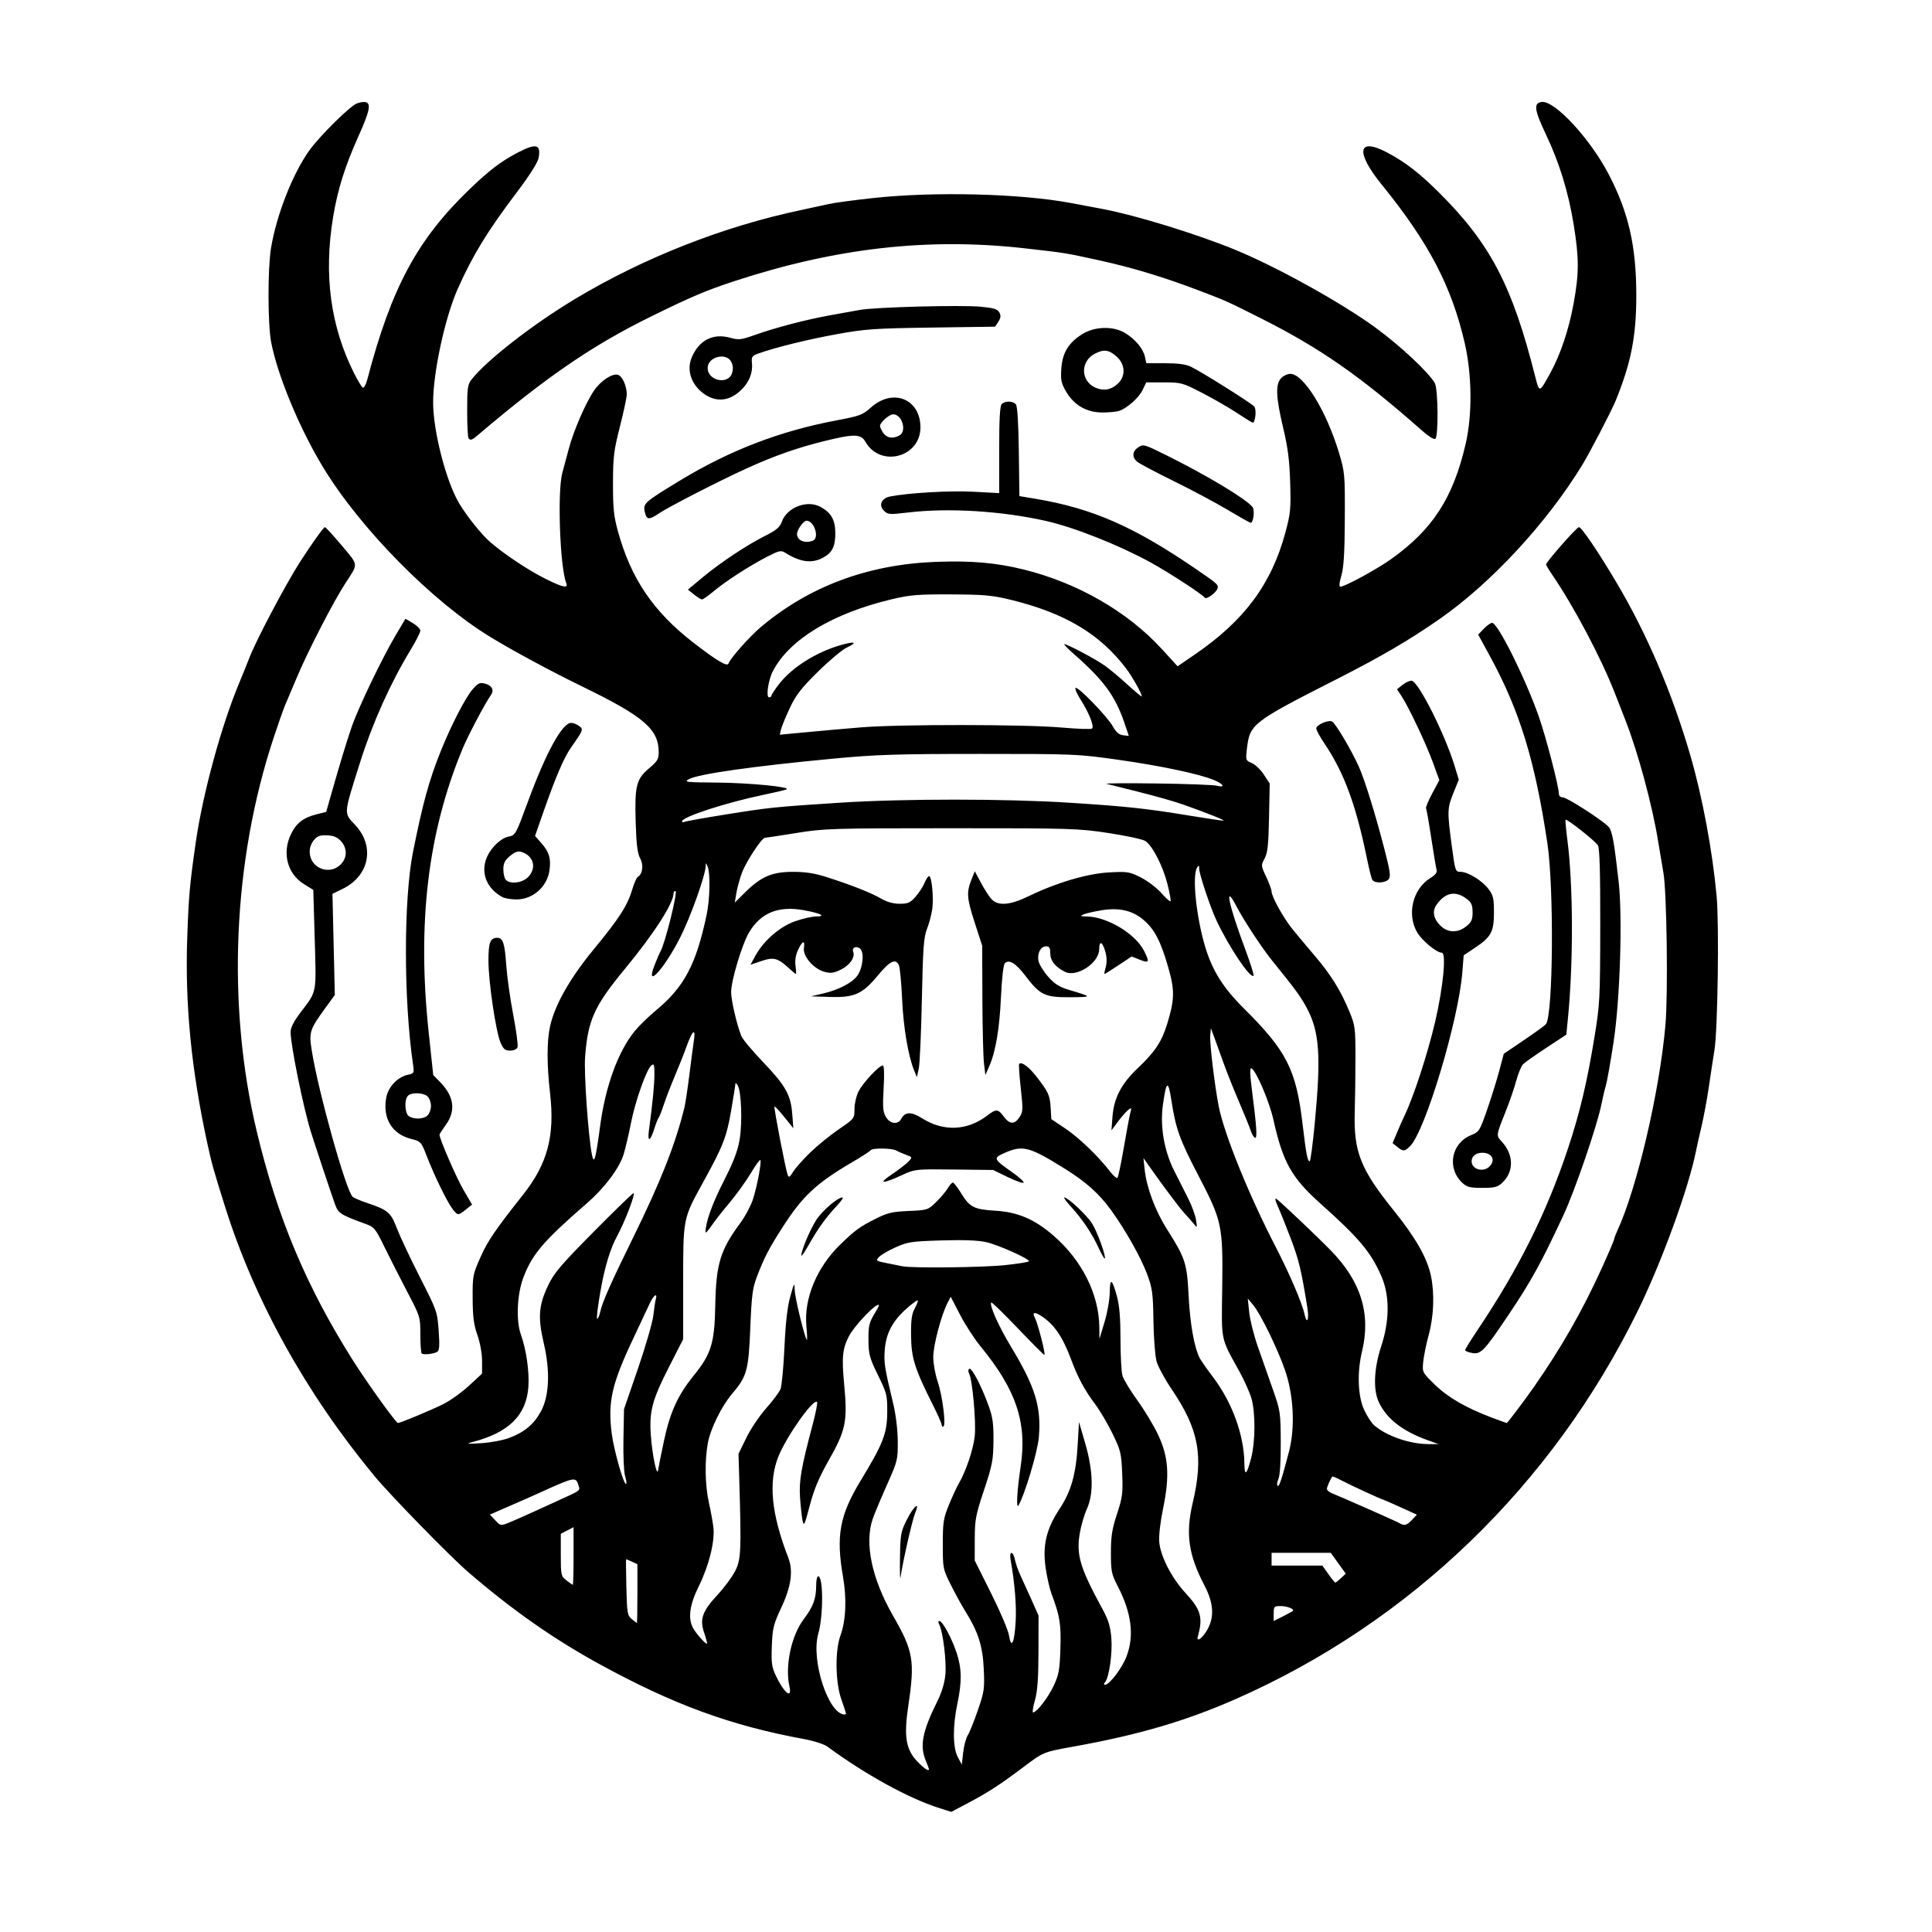 <?xml version="1.0" encoding="UTF-8" standalone="no"?>
<!-- Created with Inkscape (http://www.inkscape.org/) -->

<svg
   width="900mm"
   height="900mm"
   viewBox="0 0 900 900"
   version="1.1"
   id="svg1"
   xml:space="preserve"
   inkscape:version="1.4 (86a8ad7, 2024-10-11)"
   sodipodi:docname="beltane logo solo.svg"
   xmlns:inkscape="http://www.inkscape.org/namespaces/inkscape"
   xmlns:sodipodi="http://sodipodi.sourceforge.net/DTD/sodipodi-0.dtd"
   xmlns="http://www.w3.org/2000/svg"
   xmlns:svg="http://www.w3.org/2000/svg"><sodipodi:namedview
     id="namedview1"
     pagecolor="#505050"
     bordercolor="#eeeeee"
     borderopacity="1"
     inkscape:showpageshadow="0"
     inkscape:pageopacity="0"
     inkscape:pagecheckerboard="0"
     inkscape:deskcolor="#505050"
     inkscape:document-units="px"
     inkscape:zoom="0.125"
     inkscape:cx="1364"
     inkscape:cy="1204"
     inkscape:window-width="1920"
     inkscape:window-height="1057"
     inkscape:window-x="1912"
     inkscape:window-y="-8"
     inkscape:window-maximized="1"
     inkscape:current-layer="layer1" /><defs
     id="defs1" /><g
     inkscape:label="Layer 1"
     inkscape:groupmode="layer"
     id="layer1"><path
       style="fill:#000000;stroke-width:0.991"
       d="m 437.554,842.269 c -14.306,-4.546 -34.216,-15.488 -52.207,-28.69 -1.467,-1.076 -6.236,-2.613 -10.598,-3.415 -34.434,-6.33 -61.09,-16.097 -95.665,-35.051 -21.358,-11.709 -40.545,-25.172 -61.026,-42.822 -8.358,-7.203 -36.144,-35.665 -43.55,-44.61 -32.025,-38.682 -56.001,-81.94 -69.781,-125.901 -5.351,-17.071 -6.151,-19.932 -8.136,-29.093 -7.542,-34.807 -10.47,-64.957 -9.354,-96.312 0.69,-19.37 1.157,-24.557 3.97,-44.06 3.277,-22.72 11.925,-54.381 20.323,-74.406 1.715,-4.089 3.722,-9.058 4.459,-11.042 2.984,-8.028 17.17,-34.894 24.007,-45.464 5.388,-8.331 10.759,-15.832 11.347,-15.846 0.35,-0.007 3.862,3.815 7.804,8.495 7.967,9.462 7.838,8.334 1.99,17.264 -5.729,8.748 -17.699,31.948 -22.962,44.503 -2.196,5.239 -4.579,10.863 -5.295,12.499 -0.716,1.636 -3.111,8.423 -5.323,15.083 -19.125,57.594 -22.032,124.804 -7.945,183.682 9.58,40.037 22.923,71.876 44.501,106.181 6.544,10.403 20.341,29.633 21.262,29.633 1.111,0 15.952,-6.201 21.289,-8.895 3.201,-1.616 8.538,-5.454 11.859,-8.529 l 6.038,-5.591 v -5.873 c 0,-3.489 -0.877,-8.374 -2.162,-12.037 -1.694,-4.831 -2.175,-8.524 -2.223,-17.069 -0.059,-10.502 0.075,-11.212 3.633,-19.223 3.402,-7.659 6.726,-12.536 19.921,-29.234 11.338,-14.347 14.785,-27.331 12.511,-47.116 -1.546,-13.445 -1.539,-24.376 0.02,-31.32 2.247,-10.011 9.288,-22.399 20.359,-35.823 11.834,-14.349 15.681,-20.331 17.911,-27.853 0.846,-2.852 1.982,-5.461 2.525,-5.797 2.322,-1.435 2.86,-5.451 1.159,-8.652 -1.275,-2.399 -1.782,-6.501 -2.096,-16.933 -0.507,-16.897 0.287,-20.061 6.296,-25.084 3.787,-3.166 4.428,-4.235 4.428,-7.392 0,-10.831 -6.847,-16.689 -36.184,-30.957 -14.01,-6.814 -31.641,-16.322 -42.196,-22.755 -27.211,-16.585 -60.745,-50.64 -78.091,-79.304 -10.963,-18.116 -21.205,-42.857 -24.081,-58.168 -1.579,-8.406 -1.616,-34.149 -0.063,-43.619 2.538,-15.478 10.061,-34.674 17.872,-45.602 4.701,-6.578 18.703,-20.456 22.027,-21.833 1.586,-0.657 3.614,-0.913 4.509,-0.57 2.239,0.859 1.376,4.58 -3.671,15.817 -6.339,14.113 -9.709,24.888 -11.829,37.814 -4.415,26.92 -1.146,50.893 9.931,72.836 1.619,3.207 3.379,6.1 3.911,6.429 0.532,0.329 1.468,-1.312 2.08,-3.645 11.255,-42.907 23.285,-65.293 47.721,-88.804 9.068,-8.725 14.539,-12.899 22.14,-16.895 8.837,-4.645 11.18,-4.083 9.966,2.392 -0.4,2.133 -4.218,8.147 -10.185,16.045 -13.738,18.184 -20.361,29.004 -27.454,44.852 -5.899,13.18 -11.484,38.906 -11.484,52.896 0,13.529 6.095,37.093 12.217,47.23 3.596,5.954 10.221,14.23 14.202,17.74 6.217,5.481 18.166,13.433 26.008,17.306 8.222,4.061 10.594,4.528 9.566,1.881 -2.934,-7.553 -4.171,-42.707 -1.806,-51.302 0.6,-2.181 1.982,-7.311 3.07,-11.4 2.229,-8.377 7.917,-21.429 11.775,-27.018 3.158,-4.575 8.502,-8.044 11.117,-7.214 2.034,0.646 4.063,5.209 4.063,9.139 0,1.302 -1.441,8.039 -3.202,14.97 -2.847,11.204 -3.204,14.141 -3.222,26.481 -0.017,11.548 0.371,15.294 2.306,22.305 6.109,22.134 16.524,37.467 35.303,51.975 10.799,8.343 15.656,11.223 16.196,9.603 0.805,-2.415 9.954,-12.709 15.226,-17.132 22.472,-18.853 49.711,-28.997 81.138,-30.218 16.633,-0.646 28.401,0.381 41.377,3.61 25.007,6.224 48.268,19.644 64.135,37.002 l 7.331,8.02 7.768,-5.306 c 23.277,-15.898 35.935,-32.89 42.437,-56.963 2.408,-8.917 2.614,-11.052 2.245,-23.297 -0.311,-10.314 -1.07,-16.273 -3.233,-25.376 -3.415,-14.372 -3.685,-20.293 -1.056,-23.198 1.036,-1.145 3.006,-2.081 4.378,-2.081 6.145,0 16.774,17.236 22.62,36.68 2.752,9.154 2.829,10.015 2.74,30.732 -0.068,15.827 -0.477,22.654 -1.59,26.518 -1.022,3.551 -1.15,5.204 -0.404,5.202 2.005,-0.004 16.87,-8.081 23.399,-12.715 19.486,-13.829 29.057,-28.589 34.898,-53.819 3.141,-13.567 2.963,-32.165 -0.449,-46.973 -6.08,-26.388 -16.79,-46.849 -38.553,-73.654 -12.576,-15.49 -11.333,-22.43 2.678,-14.953 8.363,4.463 14.896,9.533 24.059,18.672 23.823,23.759 34.001,43.268 44.675,85.631 1.912,7.587 1.903,7.589 6.926,-1.543 4.848,-8.815 8.705,-20.292 10.95,-32.581 2.567,-14.054 2.577,-20.953 0.052,-36.591 -2.47,-15.304 -6.714,-29.077 -13.079,-42.444 -5.321,-11.175 -5.707,-14.402 -1.773,-14.825 6.057,-0.651 22.465,17.086 31.111,33.631 9.269,17.736 12.875,33.504 12.888,56.352 0.011,19.076 -2.377,31.341 -9.544,49.017 -1.964,4.845 -12.099,24.339 -15.747,30.29 -16.563,27.019 -42.34,54.836 -66.293,71.538 -14.015,9.772 -27.193,17.487 -47.585,27.855 -39.946,20.312 -40.857,21.017 -42.23,32.697 -0.615,5.236 -0.559,5.399 2.263,6.568 1.592,0.659 4.125,3.077 5.63,5.373 l 2.735,4.174 -0.317,15.861 c -0.257,12.873 -0.647,16.469 -2.071,19.087 -1.72,3.163 -1.705,3.329 0.752,8.522 1.378,2.913 2.506,5.989 2.506,6.835 0,2.349 5.44,12.176 9.633,17.399 2.059,2.565 6.714,8.139 10.347,12.387 7.603,8.892 12.13,16.149 16.209,25.982 2.726,6.57 2.879,7.705 2.882,21.314 0,7.906 -0.145,19.348 -0.326,25.426 -0.557,18.744 2.618,26.773 18.282,46.234 10.124,12.578 15.426,21.903 17.199,30.249 1.75,8.234 1.358,18.82 -1.019,27.55 -1.174,4.313 -2.335,10.005 -2.581,12.65 -0.443,4.771 -0.4,4.854 5.502,10.593 6.103,5.935 14.533,10.799 26.562,15.327 3.626,1.365 6.709,2.482 6.851,2.482 0.365,0 8.182,-10.362 12.714,-16.853 12.546,-17.969 22.551,-35.463 31.327,-54.775 3.313,-7.29 6.023,-13.605 6.023,-14.035 0,-0.429 0.652,-2.186 1.449,-3.904 9.146,-19.712 19.683,-64.742 22.421,-95.814 1.264,-14.343 0.641,-61.851 -0.929,-70.881 -0.474,-2.726 -1.635,-9.641 -2.579,-15.366 -2.722,-16.505 -9.256,-40.676 -14.942,-55.274 -1.329,-3.411 -3.59,-9.211 -5.025,-12.887 -6.505,-16.666 -19.024,-40.343 -29.305,-55.423 -1.548,-2.27 -2.814,-4.396 -2.814,-4.725 0,-1.188 14.276,-17.418 15.303,-17.397 1.233,0.025 8.916,11.365 17.542,25.894 14.167,23.859 25.971,51.527 34.409,80.655 5.606,19.351 10.222,44.098 12.182,65.311 1.227,13.284 0.514,62.806 -1.038,71.99 -0.507,2.999 -1.615,10.261 -2.464,16.138 -0.849,5.877 -2.407,14.353 -3.463,18.836 -1.056,4.482 -2.227,9.711 -2.604,11.619 -3.424,17.365 -15.954,51.801 -27.17,74.668 -39.844,81.233 -106.024,145.098 -187.434,180.876 -23.22,10.205 -45.082,16.607 -75.342,22.063 -14.27,2.573 -13.963,2.446 -23.792,9.847 -10.435,7.857 -16.073,11.513 -25.243,16.37 l -7.967,4.219 z m -4.811,-18.157 c 0,-0.206 -0.669,-1.976 -1.487,-3.934 -2.913,-6.972 -1.577,-13.696 5.567,-28.028 1.941,-3.894 3.221,-8.239 3.574,-12.137 0.556,-6.132 -1.14,-19.985 -2.838,-23.186 -0.57,-1.075 -0.566,-1.735 0.012,-1.735 1.426,0 5.674,7.789 7.979,14.629 2.485,7.376 2.602,13.64 0.448,23.827 -2.246,10.62 -2.173,20.597 0.183,24.99 l 1.861,3.47 0.644,-5.669 c 0.354,-3.118 1.303,-6.687 2.108,-7.931 0.806,-1.244 2.921,-6.484 4.7,-11.644 3.019,-8.756 3.204,-10.048 2.774,-19.331 -0.497,-10.734 -2.591,-17.264 -8.633,-26.933 -1.658,-2.654 -4.687,-8.17 -6.731,-12.26 -3.647,-7.297 -3.715,-7.646 -3.715,-18.836 0,-10.257 0.284,-12.096 2.83,-18.34 1.557,-3.817 3.62,-8.278 4.585,-9.913 3.287,-5.57 6.76,-15.847 7.453,-22.051 0.718,-6.433 -1.04,-26.245 -2.591,-29.191 -0.534,-1.014 -0.503,-1.909 0.079,-2.268 1.12,-0.692 5.69,8.085 9.021,17.326 1.892,5.249 2.304,8.282 2.222,16.357 -0.09,8.9 -0.539,11.231 -4.393,22.801 -3.909,11.737 -4.294,13.777 -4.315,22.851 l -0.022,9.963 7.659,15.316 c 4.213,8.424 7.955,17.24 8.315,19.591 1.021,6.654 2.539,3.501 3.095,-6.427 0.428,-7.634 -0.412,-17.869 -2.364,-28.827 -0.752,-4.22 1.182,-4.243 2.026,-0.024 0.352,1.759 1.483,4.993 2.513,7.187 1.03,2.194 3.364,7.335 5.185,11.424 l 3.311,7.435 -0.041,16.853 c -0.03,12.394 -0.464,18.361 -1.641,22.553 -0.88,3.135 -1.284,5.7 -0.898,5.7 1.681,0 7.051,-6.926 9.607,-12.392 2.435,-5.206 2.827,-7.37 3.144,-17.349 0.365,-11.497 -0.21,-15.028 -4.177,-25.67 -0.893,-2.396 -2.117,-7.847 -2.721,-12.113 -1.462,-10.336 0.361,-17.975 6.52,-27.322 5.442,-8.26 7.659,-16.148 8.449,-30.063 l 0.591,-10.409 2.887,9.913 c 3.737,12.829 4.017,23.497 0.803,30.583 -1.199,2.645 -2.671,7.626 -3.271,11.07 -1.786,10.253 -0.021,16.244 10.428,35.404 2.839,5.206 3.766,8.19 4.218,13.578 0.59,7.04 -0.99,18.335 -2.888,20.642 -0.672,0.816 -0.679,1.239 -0.022,1.239 2.06,0 8.005,-7.877 10.03,-13.291 3.646,-9.744 2.294,-20.27 -4.215,-32.807 -2.82,-5.432 -3.088,-6.765 -3.094,-15.366 0,-7.698 0.512,-10.999 2.833,-18.08 2.557,-7.802 2.798,-9.673 2.424,-18.836 -0.387,-9.484 -0.692,-10.743 -4.501,-18.599 -2.247,-4.635 -5.941,-10.88 -8.207,-13.879 -4.732,-6.26 -8.022,-12.386 -11.037,-20.549 -3.941,-10.673 -8.069,-16.676 -14.07,-20.462 -3.212,-2.027 -4.242,-1.635 -2.797,1.065 1.315,2.457 5.063,17.146 4.375,17.146 -0.295,0 -5.883,-5.593 -12.418,-12.43 -6.535,-6.836 -12.079,-12.232 -12.321,-11.99 -1.067,1.067 3.323,10.901 9.252,20.73 11.263,18.67 14.093,27.908 12.894,42.091 -0.568,6.716 -6.611,26.903 -9.495,31.716 -1.15,1.919 -0.65,-6.991 1.014,-18.072 3.074,-20.476 -2.001,-35.73 -18.614,-55.943 -2.882,-3.507 -7.201,-10.164 -9.598,-14.793 l -4.358,-8.418 -1.496,2.897 c -2.922,5.661 -6.663,19.89 -6.639,25.254 0.013,2.971 0.937,8.078 2.052,11.349 2.21,6.484 3.963,20.149 2.686,20.939 -0.438,0.271 -0.796,-0.036 -0.796,-0.681 0,-0.645 -1.824,-4.798 -4.054,-9.228 -8.509,-16.908 -10.126,-22.023 -10.228,-32.344 -0.072,-7.37 0.3,-10.139 1.715,-12.732 0.994,-1.823 1.621,-3.501 1.392,-3.73 -0.229,-0.229 -2.499,1.418 -5.045,3.66 -6.605,5.814 -9.683,11.545 -10.295,19.17 -0.494,6.153 -0.185,8.138 3.942,25.355 1.201,5.011 2.05,12.043 2.095,17.349 0.072,8.663 -0.073,9.253 -5.01,20.324 -2.796,6.271 -5.783,13.409 -6.637,15.861 -3.946,11.334 -0.473,27.906 9.477,45.212 9.456,16.448 10.214,20.922 7.09,41.824 -2.164,14.476 -1.158,20.533 4.347,26.171 3.218,3.296 5.263,4.615 5.263,3.397 z M 419.247,725.848 c 0.161,-11.033 0.387,-12.322 3.118,-17.767 3.299,-6.579 6.394,-9.088 3.927,-3.184 -1.33,3.183 -5.769,22.703 -6.794,29.873 -0.234,1.636 -0.347,-2.379 -0.251,-8.922 z m -25.165,72.372 c 0,-0.27 -0.984,-3.282 -2.187,-6.692 -2.741,-7.77 -2.955,-22.565 -0.425,-29.496 2.589,-7.095 3.041,-17.148 1.236,-27.51 -3.328,-19.109 -1.571,-28.663 8.244,-44.819 10.444,-17.191 12.291,-21.938 12.357,-31.762 0.054,-8.003 -0.162,-8.875 -4.312,-17.349 -3.944,-8.054 -4.375,-9.645 -4.433,-16.357 -0.057,-6.511 0.295,-8.036 2.826,-12.268 2.436,-4.074 2.584,-4.67 0.946,-3.793 -2.892,1.548 -10.814,10.307 -12.816,14.171 -3.095,5.972 -3.472,9.823 -2.246,22.901 1.584,16.881 0.736,21.003 -7.199,35.001 -4.628,8.163 -6.856,13.473 -8.865,21.12 -2.409,9.171 -2.751,9.881 -3.351,6.939 -0.367,-1.802 -0.896,-6.622 -1.174,-10.711 -0.528,-7.762 0.523,-13.827 5.916,-34.111 1.436,-5.403 2.341,-10.087 2.009,-10.409 -1.71,-1.663 -14.074,15.769 -17.958,25.319 -4.825,11.865 -3.384,26.756 4.575,47.271 2.343,6.039 1.353,13.299 -3.12,22.893 -3.815,8.181 -4.235,9.858 -4.556,18.169 -0.305,7.893 -0.046,9.807 1.877,13.879 3.822,8.091 7.702,11.145 6.316,4.971 -2.125,-9.467 0.884,-23.639 6.638,-31.259 4.482,-5.937 5.824,-9.582 5.824,-15.823 0,-2.321 0.419,-4.22 0.931,-4.22 2.429,0 2.451,18.432 0.033,26.866 -3.481,12.137 4.657,37.237 12.172,37.542 0.409,0.017 0.744,-0.191 0.744,-0.462 z M 328.01,760.562 c -2.167,-6.361 -0.849,-10.002 6.484,-17.906 3.058,-3.296 6.669,-8.203 8.024,-10.905 2.668,-5.318 2.849,-9.308 1.886,-41.592 l -0.384,-12.887 3.617,-7.435 c 1.989,-4.089 6.154,-10.296 9.256,-13.793 3.102,-3.497 6.113,-7.512 6.693,-8.922 0.579,-1.41 1.405,-10.148 1.835,-19.417 0.544,-11.731 1.376,-18.962 2.736,-23.792 1.832,-6.505 1.96,-6.691 2.045,-2.974 0.081,3.558 4.612,22.154 5.662,23.239 0.233,0.241 0.13,-2.719 -0.228,-6.576 -1.175,-12.639 4.897,-27.257 15.671,-37.727 7.044,-6.845 9.106,-8.351 16.614,-12.133 5.487,-2.764 7.682,-3.281 15.342,-3.619 8.766,-0.387 9.013,-0.466 12.754,-4.094 2.098,-2.035 4.547,-4.927 5.442,-6.426 0.895,-1.499 1.981,-2.726 2.414,-2.726 0.433,0 2.132,2.187 3.777,4.859 4.106,6.672 5.991,7.644 16.035,8.263 10.454,0.644 18.11,3.905 26.905,11.458 13.345,11.461 21.367,27.416 21.516,42.791 l 0.053,5.492 2.387,-7.931 c 1.321,-4.388 2.404,-10.565 2.425,-13.829 0.045,-6.965 1.094,-6.342 3.361,1.998 1.153,4.241 1.634,10.087 1.634,19.833 0,7.601 0.412,15.256 0.915,17.011 0.503,1.755 3.596,6.882 6.872,11.394 3.276,4.512 7.633,11.732 9.68,16.046 4.934,10.394 5.527,19.146 2.349,34.632 -1.329,6.478 -2.022,12.675 -1.742,15.59 0.645,6.711 5.836,16.717 12.287,23.685 7.099,7.668 8.144,11.364 5.684,20.105 -0.86,3.058 2.157,0.919 4.443,-3.149 3.32,-5.906 2.898,-12.346 -1.339,-20.476 -7.503,-14.394 -8.901,-24.122 -5.524,-38.441 5.186,-21.991 2.911,-34.31 -9.799,-53.06 -3.184,-4.696 -6.345,-10.546 -7.026,-13 -0.681,-2.454 -1.334,-10.93 -1.451,-18.836 -0.191,-12.916 -0.488,-15.12 -2.927,-21.72 -2.85,-7.71 -10.111,-20.617 -16.782,-29.83 -5.529,-7.635 -11.625,-13.108 -21.416,-19.226 -16.619,-10.384 -19.729,-11.208 -28.186,-7.467 -5.465,2.417 -5.308,2.818 3.548,9.03 3.169,2.223 5.545,4.393 5.28,4.821 -0.265,0.429 -3.567,-0.722 -7.338,-2.557 l -6.856,-3.337 -18.168,-0.217 c -17.77,-0.212 -18.292,-0.159 -23.842,2.403 -9.67,4.465 -11.983,4.399 -5.187,-0.148 3.296,-2.205 6.812,-4.915 7.814,-6.022 1.786,-1.973 1.765,-2.034 -1.035,-3.03 -1.571,-0.559 -3.632,-1.463 -4.578,-2.008 -2.078,-1.196 -11.338,-1.325 -12.053,-0.168 -0.28,0.453 -4.21,2.989 -8.733,5.636 -16.373,9.582 -22.917,15.664 -31.99,29.728 -6.503,10.08 -8.845,14.556 -12.153,23.227 -2.17,5.686 -2.576,8.77 -3.21,24.354 -0.799,19.646 -1.579,22.447 -8.522,30.574 -4.832,5.657 -10.025,16.226 -11.247,22.892 -1.521,8.293 -1.311,19.695 0.512,27.823 0.856,3.817 1.791,8.993 2.078,11.504 0.739,6.467 -2.075,17.795 -6.779,27.285 -4.245,8.564 -5.147,14.805 -2.799,19.363 1.318,2.559 6.076,7.936 6.578,7.434 0.174,-0.174 -0.416,-2.468 -1.311,-5.097 z M 511.726,581.206 c -3.015,-6.586 -7.641,-13.462 -12.903,-19.178 -2.133,-2.317 -3.487,-4.21 -3.008,-4.207 1.689,0.012 10.477,8.264 12.915,12.127 2.455,3.889 6.679,15.57 5.909,16.34 -0.221,0.221 -1.533,-2.065 -2.914,-5.082 z m -138.448,3.66 c -0.029,-2.291 3.957,-11.804 6.873,-16.402 2.769,-4.367 10.024,-10.649 12.297,-10.649 0.574,0 -0.531,1.673 -2.456,3.718 -5.106,5.424 -8.998,10.805 -13.085,18.092 -1.988,3.544 -3.621,5.903 -3.629,5.242 z M 296.93,742.364 v -13.72 l -2.525,-1.15 c -1.389,-0.633 -2.616,-1.151 -2.726,-1.152 -0.111,-9.1e-4 -0.064,5.859 0.104,13.023 0.281,11.995 0.477,13.168 2.478,14.839 1.195,0.998 2.285,1.829 2.421,1.848 0.136,0.018 0.248,-6.141 0.248,-13.687 z m 305.305,8.092 c 0.945,-0.865 -2.544,-2.273 -5.671,-2.287 -3.028,-0.014 -3.222,0.195 -3.222,3.475 v 3.49 l 4.213,-2.125 c 2.317,-1.169 4.423,-2.317 4.68,-2.552 z M 267.189,724.831 v -13.409 l -2.974,1.538 -2.974,1.538 v 9.816 c 0,9.424 0.104,9.898 2.612,11.871 1.437,1.13 2.775,2.055 2.974,2.055 0.199,0 0.362,-6.034 0.362,-13.409 z m 357.488,10.332 2.219,-2.085 -3.488,-4.854 -3.488,-4.854 h -13.786 -13.786 v 2.974 2.974 h 11.832 11.832 l 2.79,3.944 c 1.535,2.169 2.985,3.954 3.222,3.965 0.238,0.012 1.431,-0.917 2.651,-2.064 z M 238.071,708.888 c 2.111,-0.877 6.738,-2.922 10.282,-4.545 3.544,-1.623 8.228,-3.761 10.409,-4.752 11.925,-5.416 11.486,-5.118 10.82,-7.327 -1.357,-4.506 -1.416,-4.495 -18.751,3.362 -3.749,1.699 -6.135,2.749 -17.755,7.808 l -4.868,2.12 2.315,2.464 c 2.738,2.915 2.648,2.904 7.548,0.87 z m 419.672,-0.847 2.293,-2.441 -7.696,-3.507 c -4.233,-1.929 -7.847,-3.507 -8.03,-3.507 -0.592,0 -15.651,-6.954 -19.579,-9.042 -2.092,-1.112 -3.928,-1.874 -4.079,-1.694 -0.851,1.011 -2.527,4.814 -2.527,5.735 0,0.593 1.004,1.485 2.231,1.983 5.493,2.23 30.137,13.127 31.475,13.918 2.389,1.412 3.479,1.146 5.913,-1.445 z m -57.312,-31.709 c 2.976,-11.345 2.234,-26.442 -1.877,-38.218 -3.539,-10.137 -11.368,-26.126 -14.805,-30.236 l -2.487,-2.974 0.658,6.384 c 0.362,3.511 2.187,10.761 4.057,16.109 1.87,5.349 5.012,14.298 6.984,19.886 3.462,9.814 3.587,10.652 3.664,24.536 0.048,8.678 -0.365,15.414 -1.043,16.999 -0.617,1.443 -0.816,2.931 -0.442,3.306 0.713,0.715 1.861,-2.71 5.292,-15.793 z m -309.267,11.168 c -0.554,-1.809 -0.887,-9.534 -0.741,-17.167 l 0.265,-13.879 6.496,-18.899 c 3.573,-10.395 6.798,-21.547 7.167,-24.784 0.369,-3.236 0.888,-6.665 1.153,-7.619 0.877,-3.16 -1.111,-1.747 -2.823,2.008 -0.926,2.031 -4.325,9.268 -7.553,16.084 -10.15,21.432 -12.036,29.67 -10.177,44.451 0.996,7.917 5.758,24.554 6.745,23.567 0.261,-0.261 0.021,-1.953 -0.533,-3.762 z m 18.176,-16.473 c 2.85,-13.272 6.424,-21.109 13.749,-30.145 8.231,-10.154 9.787,-15.178 10.106,-32.619 0.355,-19.436 2.292,-25.836 11.656,-38.511 2.232,-3.021 4.852,-7.898 5.822,-10.838 1.997,-6.051 4.221,-17.818 3.503,-18.535 -0.261,-0.261 -2.282,2.552 -4.491,6.25 -2.209,3.698 -6.647,9.847 -9.862,13.664 -3.215,3.817 -7.043,8.716 -8.508,10.887 -1.464,2.171 -2.662,3.42 -2.662,2.775 0,-4.492 3.071,-13.095 8.431,-23.621 4.632,-9.096 6.561,-14.13 7.461,-19.464 1.33,-7.885 0.831,-22.292 -0.874,-25.227 -0.593,-1.021 -1.092,-1.343 -1.109,-0.716 -0.017,0.627 -0.897,6.204 -1.956,12.392 -2.101,12.279 -3.805,16.658 -12.861,33.061 -9.636,17.453 -9.501,16.783 -9.501,47.148 v 26.33 l -6.551,12.828 c -7.823,15.32 -9.269,20.664 -8.535,31.551 0.636,9.44 2.914,20.345 3.441,16.47 0.185,-1.363 1.419,-7.519 2.742,-13.68 z m 273.516,8.085 c 1.974,-7.688 2.014,-21.278 0.082,-27.784 -0.815,-2.744 -3.297,-8.29 -5.514,-12.324 -8.99,-16.351 -8.405,-13.51 -8.072,-39.182 0.377,-29.035 -0.036,-30.973 -11.129,-52.28 -8.761,-16.827 -10.519,-21.738 -12.568,-35.122 -1.452,-9.48 -2.361,-8.974 -3.912,2.178 -1.412,10.153 0.508,21.401 5.267,30.849 1.916,3.804 4.84,9.592 6.497,12.864 1.658,3.271 3.296,7.732 3.642,9.913 0.595,3.754 0.544,3.86 -0.951,1.983 -0.869,-1.09 -2.828,-3.321 -4.355,-4.957 -2.433,-2.607 -9.606,-12.17 -16.845,-22.459 l -2.333,-3.316 0.581,5.474 c 0.871,8.212 4.96,19.137 10.334,27.609 8.655,13.646 9.355,15.808 10.144,31.354 0.65,12.8 2.61,23.791 5.124,28.726 0.562,1.103 3.423,5.178 6.358,9.056 8.796,11.62 14.33,26.87 14.466,39.858 0.067,6.434 1.113,5.633 3.186,-2.441 z m -345.558,-9.308 c 7.092,-2.695 11.414,-6.323 14.686,-12.326 3.895,-7.149 4.379,-18.728 1.327,-31.756 -2.806,-11.978 -2.395,-17.625 1.95,-26.765 2.835,-5.964 5.814,-9.483 21.187,-25.031 9.838,-9.951 18.229,-18.092 18.646,-18.092 1.087,0 -3.912,13.143 -7.542,19.828 -3.331,6.135 -5.807,14.321 -7.871,26.022 -1.226,6.952 -1.897,12.64 -1.491,12.64 0.406,0 1.044,-1.45 1.418,-3.222 0.928,-4.402 5.016,-13.634 15.188,-34.301 12.943,-26.297 19.749,-43.514 23.991,-60.692 0.481,-1.948 1.535,-8.862 2.342,-15.366 0.807,-6.503 1.772,-13.832 2.144,-16.285 0.889,-5.86 -0.825,-4.365 -3.441,3.001 -1.06,2.984 -3.502,9.148 -5.426,13.697 -1.925,4.549 -4.25,10.572 -5.166,13.383 -0.917,2.811 -1.996,5.558 -2.398,6.103 -0.402,0.545 -1.289,2.776 -1.971,4.957 -1.945,6.22 -3.35,6.761 -2.573,0.991 1.717,-12.749 2.549,-21.258 2.556,-26.144 0.01,-4.524 -0.207,-5.148 -1.42,-4.141 -2.29,1.901 -7.495,16.596 -9.498,26.815 -1.015,5.18 -2.548,11.725 -3.406,14.544 -1.984,6.518 -8.853,15.673 -17.198,22.92 -20.174,17.52 -25.437,23.683 -29.547,34.604 -2.945,7.823 -3.459,20.07 -1.116,26.57 2.493,6.915 3.975,17.282 3.473,24.294 -0.951,13.295 -9.174,21.368 -26.234,25.756 -3.058,0.786 -2.269,0.879 4.164,0.489 4.431,-0.269 10.272,-1.37 13.227,-2.492 z m 427.892,1.142 c -11.835,-4.263 -19.065,-9.853 -22.827,-17.647 -2.765,-5.729 -2.366,-15.714 1.042,-26.089 3.975,-12.097 4.01,-23.698 0.099,-32.692 -4.88,-11.223 -10.368,-17.762 -28.467,-33.922 -13.329,-11.901 -17.448,-19.25 -21.813,-38.917 -1.918,-8.643 -8.257,-23.387 -10.335,-24.039 -0.7,-0.22 -0.631,2.812 0.211,9.355 2.249,17.461 2.644,23.063 1.63,23.063 -0.533,0 -1.45,-1.45 -2.039,-3.222 -0.589,-1.772 -3.076,-7.906 -5.529,-13.631 -2.452,-5.725 -5.575,-13.532 -6.94,-17.349 -1.365,-3.817 -3.302,-9.17 -4.303,-11.896 l -1.822,-4.957 -0.32,3.344 c -0.325,3.399 2.001,22.915 3.914,32.84 2.482,12.881 14.05,41.466 26.542,65.593 6.347,12.258 12.344,26.23 13.443,31.319 1.133,5.251 2.271,2.77 1.349,-2.941 -2.837,-17.565 -3.942,-22.181 -7.666,-32.012 -2.272,-5.998 -5.015,-12.833 -6.096,-15.19 -1.128,-2.458 -1.448,-3.966 -0.751,-3.535 1.545,0.955 18.496,17.007 25.372,24.027 14.15,14.445 18.833,29.622 14.579,47.24 -2.331,9.655 -1.914,20.808 1.014,27.097 1.354,2.908 3.469,6.153 4.699,7.21 5.758,4.946 16.44,8.664 25.038,8.715 l 4.957,0.029 z m -197.116,-81.59 c 6.195,-0.646 11.263,-1.466 11.263,-1.824 0,-1.24 -14.405,-7.665 -19.976,-8.909 -3.773,-0.843 -10.57,-1.1 -20.818,-0.788 -13.97,0.425 -15.72,0.689 -21.36,3.222 -3.379,1.517 -6.87,3.561 -7.759,4.543 -1.53,1.69 -1.336,1.839 3.665,2.811 2.904,0.564 6.173,1.221 7.263,1.458 4.337,0.944 37.125,0.592 47.722,-0.512 z m -90.536,-52.568 c 3.374,-3.249 9.369,-8.113 13.322,-10.81 7.135,-4.867 7.187,-4.936 7.187,-9.373 0,-2.459 0.856,-6.148 1.902,-8.199 2.039,-3.996 9.56,-12.054 11.251,-12.054 0.678,0 0.822,3.576 0.425,10.582 -0.501,8.847 -0.328,11.041 1.056,13.383 1.944,3.291 5.609,3.746 7.14,0.886 1.802,-3.367 4.688,-3.44 9.74,-0.246 9.932,6.279 21.014,5.819 30.291,-1.257 4.23,-3.226 5.068,-3.178 7.746,0.445 2.732,3.695 5.036,3.778 7.338,0.266 1.629,-2.486 1.676,-3.592 0.573,-13.512 -0.661,-5.942 -0.995,-11.01 -0.744,-11.261 1.157,-1.157 4.414,1.22 8.042,5.87 5.589,7.162 6.282,8.688 6.631,14.598 l 0.309,5.236 6.606,4.433 c 6.372,4.276 15.391,12.963 20.884,20.115 1.453,1.892 2.946,3.135 3.319,2.762 0.373,-0.373 1.688,-6.605 2.923,-13.849 1.235,-7.244 2.589,-14.509 3.009,-16.145 0.718,-2.795 0.654,-2.885 -1.053,-1.487 -0.999,0.818 -3.136,3.271 -4.748,5.452 l -2.931,3.965 0.485,-6.463 c 0.646,-8.596 4.156,-15.315 11.762,-22.517 7.984,-7.559 11.133,-12.278 13.667,-20.48 3.531,-11.433 3.625,-15.745 0.573,-26.378 -3.517,-12.252 -6.391,-17.812 -11.443,-22.136 -5.233,-4.479 -11.345,-5.909 -19.588,-4.581 -3.31,0.533 -7.044,1.381 -8.297,1.884 -1.988,0.798 -1.772,0.929 1.686,1.029 9.377,0.27 22.295,8.081 26.279,15.89 2.762,5.414 2.511,5.982 -1.879,4.258 l -3.853,-1.514 -6.13,4.072 c -3.372,2.239 -6.29,4.072 -6.486,4.072 -0.196,0 0.052,-1.425 0.552,-3.167 0.572,-1.995 0.537,-4.548 -0.096,-6.898 -1.34,-4.977 -2.933,-5.797 -2.933,-1.51 0,6.432 -10.562,13.358 -16.051,10.525 -4.532,-2.339 -6.75,-5.145 -6.75,-8.541 0,-2.616 -0.402,-3.297 -1.948,-3.297 -2.575,0 -4.286,3.382 -3.506,6.931 0.344,1.567 2.359,4.819 4.478,7.226 2.978,3.383 5.157,4.768 9.602,6.1 11.128,3.336 11.135,3.375 0.691,3.457 -11.839,0.092 -14.061,-0.972 -20.951,-10.037 -4.436,-5.836 -7.577,-7.75 -9.524,-5.802 -0.677,0.677 -1.403,6.993 -1.805,15.712 -0.696,15.068 -2.483,25.565 -5.519,32.411 l -1.753,3.952 -0.645,-5.439 c -0.355,-2.991 -0.69,-16.549 -0.744,-30.128 l -0.098,-24.689 -3.558,-10.999 c -3.66,-11.315 -3.82,-13.954 -1.231,-20.299 l 1.363,-3.341 2.845,5.329 c 1.565,2.931 3.751,6.333 4.859,7.56 3.052,3.38 8.599,2.96 17.419,-1.319 12.941,-6.278 27.289,-10.515 37.457,-11.062 8.53,-0.459 9.441,-0.313 14.742,2.352 3.108,1.563 7.386,4.806 9.508,7.207 2.122,2.402 4.076,4.148 4.343,3.881 0.267,-0.267 -0.401,-3.95 -1.484,-8.186 -2.168,-8.476 -6.94,-17.696 -10.297,-19.896 -1.188,-0.778 -8.84,-2.433 -17.005,-3.678 -14.197,-2.164 -17.403,-2.263 -73.335,-2.254 -55.804,0.008 -59.122,0.111 -72.261,2.231 -7.574,1.222 -14.13,2.222 -14.568,2.222 -1.467,0 -8.769,11.106 -10.678,16.239 -1.038,2.791 -2.219,7.07 -2.625,9.509 l -0.738,4.434 4.833,-4.781 c 7.432,-7.351 12.545,-9.539 22.288,-9.539 6.023,0 10.166,0.665 16.142,2.59 11.523,3.712 20.316,7.204 24.979,9.92 2.658,1.548 5.607,2.36 8.572,2.36 3.873,0 4.931,-0.469 7.395,-3.276 1.582,-1.802 3.467,-4.701 4.188,-6.444 0.722,-1.742 1.672,-3.168 2.112,-3.168 1.256,0 2.234,10.401 1.462,15.549 -0.384,2.561 -1.495,6.69 -2.47,9.176 -1.495,3.814 -1.861,8.928 -2.349,32.773 -0.318,15.539 -0.972,30.038 -1.455,32.219 l -0.877,3.965 -1.208,-2.954 c -2.824,-6.905 -5.054,-20.071 -5.665,-33.45 -0.356,-7.785 -1.047,-14.936 -1.537,-15.89 -1.602,-3.12 -4.203,-1.818 -9.743,4.878 -7.24,8.75 -10.974,10.412 -22.536,10.031 l -8.691,-0.287 5.584,-1.285 c 7.209,-1.659 13.63,-4.971 16.029,-8.267 2.605,-3.579 3.383,-10.931 1.337,-12.629 -1.829,-1.518 -3.986,-0.529 -3.217,1.476 0.974,2.538 -1.634,6.272 -5.785,8.281 -3.359,1.626 -4.73,1.801 -7.697,0.982 -4.98,-1.375 -10.041,-7.242 -9.489,-11.001 0.573,-3.902 -0.657,-3.551 -2.709,0.773 -1.12,2.361 -1.535,4.93 -1.199,7.435 0.282,2.105 0.356,3.827 0.163,3.827 -0.193,0 -1.6,-1.16 -3.127,-2.578 -5.245,-4.869 -7.205,-5.395 -12.906,-3.465 l -5.092,1.724 2.158,-3.997 c 3.828,-7.088 11.427,-13.734 18.559,-16.23 3.52,-1.232 7.962,-2.25 9.87,-2.261 4.928,-0.029 2.025,-1.488 -5.771,-2.902 -11.912,-2.16 -20.147,1.228 -25.599,10.531 -3.225,5.504 -8.249,22.314 -8.25,27.604 -3e-4,3.844 2.614,15.13 4.74,20.465 0.575,1.442 5.041,6.802 9.926,11.911 10.688,11.179 13.116,15.475 13.802,24.41 l 0.511,6.66 -4.218,-5.25 c -2.32,-2.887 -4.378,-5.09 -4.573,-4.895 -0.406,0.406 5.182,29.341 6.157,31.88 0.526,1.371 0.983,1.106 2.558,-1.484 1.055,-1.734 4.678,-5.811 8.052,-9.06 z m -97.985,-12.183 c 2.475,-18.579 8.375,-34.796 16.099,-44.251 2.066,-2.529 6.492,-6.851 9.836,-9.606 13.207,-10.878 18.851,-21.531 23.724,-44.782 1.506,-7.184 1.74,-19.262 0.432,-22.305 -0.801,-1.865 -0.856,-1.872 -0.922,-0.109 -0.165,4.446 -7.17,23.973 -11.978,33.39 -7.549,14.785 -16.381,24.227 -11.806,12.62 1.117,-2.834 2.303,-5.594 2.636,-6.132 2.13,-3.447 8.347,-28.369 7.077,-28.369 -0.478,0 -0.868,0.471 -0.868,1.046 0,4.645 -9.106,18.801 -22.641,35.196 -14.39,17.431 -17.312,23.916 -18.59,41.263 -0.561,7.608 1.505,36.9 3.198,45.353 0.976,4.871 1.734,2.215 3.803,-13.314 z m 332.95,-1.735 c 2.904,-30.718 2.169,-41.925 -3.459,-52.767 -2.853,-5.497 -5.579,-9.253 -16.04,-22.109 -4.982,-6.123 -13.567,-19.146 -17.082,-25.914 -5.78,-11.129 -3.639,-0.747 4.153,20.134 2.419,6.483 4.166,12.019 3.882,12.303 -1.5,1.5 -11.394,-13.221 -17.239,-25.65 -2.88,-6.123 -8.069,-21.621 -8.088,-24.153 -0.013,-1.683 -0.185,-1.782 -0.976,-0.558 -2.432,3.763 -0.381,23.384 3.908,37.378 3.302,10.777 8.362,18.777 17.811,28.161 20.015,19.877 24.395,28.493 27.41,53.918 1.678,14.151 2.291,17.349 3.323,17.349 0.378,0 1.457,-8.141 2.398,-18.092 z M 337.692,379.474 c 20.924,-3.351 23.123,-3.578 53.911,-5.563 29.309,-1.89 76.894,-1.878 106.569,0.025 26.763,1.717 35.419,2.646 55.864,5.998 8.098,1.327 15.236,2.39 15.861,2.362 1.192,-0.054 -6.922,-3.306 -18.689,-7.49 -3.817,-1.357 -12.962,-3.97 -20.323,-5.807 -7.361,-1.837 -14.275,-3.571 -15.366,-3.854 -1.09,-0.283 9.393,-0.363 23.297,-0.177 13.904,0.186 26.506,0.655 28.005,1.044 4.25,1.101 3.195,-0.82 -1.491,-2.713 -7.099,-2.868 -24.609,-6.556 -44.617,-9.396 -18.535,-2.631 -20.346,-2.707 -64.179,-2.7 -38.853,0.005 -48.336,0.311 -68.403,2.202 -37.072,3.494 -62.726,7.134 -67.139,9.528 -2.555,1.386 -1.66,1.501 12.615,1.616 15.559,0.126 35.443,2.068 32.714,3.195 -0.818,0.338 -5.725,1.496 -10.905,2.573 -17.231,3.585 -37.671,10.242 -37.671,12.269 0,0.478 0.387,0.63 0.86,0.338 0.473,-0.292 9.061,-1.845 19.083,-3.45 z m 63.329,-40.633 c 17.86,-1.478 76.394,-1.439 93.407,0.063 7.482,0.66 13.925,0.88 14.317,0.487 1.037,-1.037 -1.437,-7.317 -5.226,-13.266 -1.81,-2.842 -2.924,-5.395 -2.476,-5.672 1.171,-0.724 14.775,13.323 17.333,17.896 1.536,2.746 2.914,3.938 4.81,4.158 l 2.657,0.309 -2.022,-5.988 c -4.24,-12.555 -9.714,-20.028 -23.524,-32.114 -2.921,-2.557 -4.929,-4.647 -4.461,-4.644 1.378,0.007 14.076,6.729 18.543,9.816 2.265,1.565 7.129,5.611 10.809,8.992 3.68,3.381 6.692,5.866 6.692,5.524 0,-1.342 -4.385,-9.175 -7.241,-12.936 -12.223,-16.094 -28.405,-25.795 -53.231,-31.913 -9.138,-2.252 -12.588,-2.576 -28.253,-2.654 -15.439,-0.077 -19.159,0.223 -27.598,2.223 -27.715,6.567 -47.881,18.755 -55.538,33.566 -2.144,4.148 -3.303,12.161 -1.758,12.161 0.619,0 1.126,-0.373 1.126,-0.829 0,-0.456 1.623,-2.912 3.606,-5.458 5.973,-7.666 17.09,-14.695 28.48,-18.006 6.777,-1.97 8.294,-1.391 2.939,1.121 -2.089,0.98 -8.12,6.043 -13.402,11.252 -7.832,7.723 -10.247,10.839 -13.088,16.891 -1.917,4.081 -3.753,8.55 -4.081,9.932 l -0.596,2.511 12.197,-1.157 c 6.709,-0.637 18.22,-1.656 25.581,-2.265 z M 196.439,630.479 c -0.344,-0.344 -0.626,-4.325 -0.626,-8.845 0,-8.149 -0.052,-8.318 -6.125,-19.909 -3.369,-6.43 -8.139,-15.813 -10.601,-20.852 -4.246,-8.692 -4.707,-9.245 -8.993,-10.805 -11.633,-4.233 -12.549,-4.842 -14.152,-9.4 -2.391,-6.798 -9.301,-27.564 -11.164,-33.548 -3.471,-11.151 -9.343,-40.016 -9.406,-46.233 -0.022,-2.17 1.379,-4.94 4.764,-9.418 7.57,-10.015 7.22,-8.186 6.478,-33.834 l -0.668,-23.076 -4.355,-2.711 c -7.707,-4.798 -10.243,-14.341 -6.134,-23.082 2.473,-5.261 5.776,-7.858 11.979,-9.42 l 4.52,-1.138 2.16,-7.595 c 4.262,-14.99 7.169,-24.57 9.672,-31.883 3.036,-8.866 14.202,-32.142 20.552,-42.84 l 4.539,-7.647 3.466,2.045 c 1.906,1.125 3.466,2.701 3.466,3.504 0,0.802 -2.049,4.834 -4.554,8.96 -9.365,15.427 -17.759,34.117 -23.505,52.336 -7.813,24.77 -7.706,23.437 -2.333,29.181 9.398,10.047 6.67,23.771 -5.938,29.875 l -4.609,2.231 0.548,23.565 0.548,23.565 -4.25,5.841 c -7.495,10.3 -7.846,11.381 -6.494,19.985 3.008,19.143 16.078,65.83 19.1,68.224 0.689,0.546 3.483,1.743 6.209,2.66 10.258,3.45 11.461,4.455 14.347,11.978 1.464,3.817 6.298,14.077 10.743,22.801 7.912,15.529 8.095,16.051 8.728,24.892 0.489,6.824 0.338,9.221 -0.619,9.812 -1.697,1.049 -6.511,1.567 -7.294,0.785 z M 158.682,402.715 c 3.092,-3.092 3.175,-7.536 0.203,-10.84 -2.051,-2.28 -4.382,-2.985 -8.922,-2.698 -2.988,0.189 -5.7,3.8 -5.7,7.59 0,7.524 9.093,11.275 14.42,5.948 z m 527.063,227.554 c -1.793,-0.32 -3.251,-0.922 -3.239,-1.337 0.012,-0.415 2.636,-4.653 5.831,-9.418 19.207,-28.636 32.198,-54.727 42.104,-84.564 5.499,-16.562 8.805,-30.436 12.268,-51.486 2.564,-15.582 2.694,-18.047 2.747,-52.046 0.04,-25.155 -0.28,-36.257 -1.081,-37.613 -1.173,-1.986 -14.458,-12.501 -15.066,-11.925 -0.188,0.178 0.18,4.334 0.817,9.237 2.757,21.212 2.857,57.453 0.231,83.774 l -0.707,7.087 -9.324,6.137 c -5.128,3.375 -10,6.813 -10.826,7.64 -0.827,0.827 -2.264,4.31 -3.194,7.742 -0.93,3.431 -3.119,9.808 -4.865,14.17 -4.583,11.454 -4.552,11.209 -1.82,14.184 5.584,6.081 5.675,13.966 0.22,19.091 -2.205,2.072 -3.53,2.414 -9.349,2.414 -5.79,0 -7.149,-0.347 -9.309,-2.376 -7.302,-6.86 -5.115,-18.504 4.173,-22.22 3.661,-1.465 3.974,-1.964 7.384,-11.763 1.958,-5.628 4.508,-13.802 5.667,-18.164 l 2.106,-7.931 9.374,-6.354 c 5.156,-3.495 9.772,-6.841 10.258,-7.435 3.359,-4.107 3.833,-63.23 0.676,-84.354 -5.71,-38.21 -12.867,-61.583 -26.557,-86.737 l -5.662,-10.403 2.617,-2.732 c 1.44,-1.503 3.177,-2.732 3.86,-2.732 2.641,0 15.382,25.551 21.738,43.591 3.299,9.365 9.354,32.629 9.36,35.965 0,1.019 0.752,1.735 1.818,1.735 1.96,0 18.617,10.713 21.347,13.73 1.667,1.842 2.555,6.677 4.672,25.428 1.902,16.845 0.667,55.321 -2.416,75.293 -1.427,9.242 -3.016,18.164 -3.532,19.827 -0.516,1.663 -1.439,5.561 -2.052,8.663 -1.958,9.912 -12.353,40.231 -17.779,51.858 -10.372,22.224 -14.859,30.367 -25.403,46.097 -11.384,16.984 -12.984,18.662 -17.088,17.93 z m 8.147,-86.899 c 2.959,-2.959 1.138,-6.373 -3.399,-6.373 -2.924,0 -4.957,1.626 -4.957,3.965 0,3.787 5.415,5.348 8.356,2.408 z m -482.946,20.008 c -2.492,-3.168 -8.427,-15.248 -11.942,-24.308 -2.83,-7.295 -2.882,-7.353 -7.583,-8.547 -8.864,-2.251 -13.28,-9.644 -11.488,-19.233 0.948,-5.075 5.366,-9.668 10.271,-10.677 2.674,-0.55 2.787,-0.787 2.218,-4.651 -4.438,-30.131 -4.439,-77.154 -0.002,-99.24 4.563,-22.713 7.437,-33.162 12.822,-46.626 4.766,-11.918 11.507,-25.035 14.859,-28.913 2.543,-2.942 3.381,-3.339 5.78,-2.734 3.261,0.823 4.432,3.015 2.828,5.296 -2.872,4.085 -10.763,19.056 -13.36,25.347 -16.077,38.943 -21.068,81.009 -15.647,131.879 l 2.111,19.812 3.384,3.485 c 6.342,6.529 7.195,13.218 2.511,19.684 -1.636,2.258 -2.974,4.342 -2.974,4.631 0,1.944 7.859,20.045 11.154,25.689 l 4.008,6.867 -2.872,2.298 c -3.566,2.853 -3.788,2.851 -6.078,-0.06 z M 199.212,519.577 c 0.857,-0.857 1.558,-2.832 1.558,-4.39 0,-1.558 -0.701,-3.533 -1.558,-4.39 -1.839,-1.839 -7.452,-2.065 -9.149,-0.368 -1.865,1.865 -1.492,8.449 0.545,9.636 2.598,1.513 6.844,1.273 8.603,-0.487 z m 451.672,14.68 -2.158,-1.748 2.074,-4.944 c 1.141,-2.719 2.721,-6.282 3.51,-7.918 4.195,-8.691 10.767,-28.844 14.225,-43.619 3.761,-16.071 5.315,-32.219 3.101,-32.219 -2.386,0 -9.207,-5.622 -11.437,-9.427 -4.937,-8.424 -2.115,-20.251 6.032,-25.286 2.36,-1.459 3.35,-2.707 3.016,-3.804 -0.273,-0.898 -1.4,-7.579 -2.503,-14.846 -1.103,-7.267 -2.201,-13.53 -2.44,-13.916 -0.239,-0.387 1.057,-3.493 2.879,-6.904 l 3.313,-6.201 -2.954,-8.136 c -3.188,-8.782 -11.344,-26.028 -14.7,-31.085 l -2.073,-3.123 2.695,-2.12 c 1.482,-1.166 3.384,-1.987 4.227,-1.824 3.199,0.616 15.373,24.827 19.878,39.529 l 2.003,6.539 -2.471,6.081 c -2.922,7.191 -2.968,8.563 -0.833,24.573 1.602,12.016 1.691,12.28 4.126,12.28 3.456,0 10.108,4.112 13.072,8.082 2.14,2.866 2.478,4.357 2.478,10.929 0,8.969 -1.317,11.365 -9.092,16.541 l -5.007,3.333 -0.65,8.067 c -1.803,22.392 -17.258,73.78 -24.312,80.833 -2.531,2.531 -3.238,2.57 -6.002,0.333 z m 32.152,-102.732 c 2.429,-1.943 2.952,-3.097 2.952,-6.512 0,-3.242 -0.538,-4.57 -2.456,-6.063 -5.301,-4.128 -9.967,-3.395 -14.137,2.221 -2.419,3.257 -1.726,6.923 1.952,10.332 3.336,3.092 7.841,3.101 11.689,0.022 z m -449.855,54.169 c -2.223,-5.181 -5.645,-28.355 -5.645,-38.23 0,-8.453 0.834,-10.593 4.129,-10.593 2.643,0 3.474,2.562 4.178,12.887 0.354,5.18 1.811,15.521 3.24,22.98 1.428,7.459 2.328,14.263 2,15.118 -0.351,0.915 -1.773,1.555 -3.451,1.555 -2.354,0 -3.134,-0.652 -4.45,-3.718 z m 0.799,-67.822 c -9.488,-5.235 -11.152,-15.544 -3.819,-23.661 2.182,-2.415 4.728,-4.108 6.748,-4.487 3.178,-0.596 3.361,-0.925 8.964,-16.137 8.534,-23.17 16.04,-36.843 20.224,-36.843 0.938,0 2.571,0.644 3.629,1.431 2.143,1.593 2.051,1.838 -3.847,10.254 -3.21,4.581 -7.121,13.733 -12.719,29.763 l -3.916,11.212 3.01,3.428 c 3.579,4.076 4.465,7.054 3.73,12.536 -1.034,7.711 -7.803,13.677 -15.46,13.627 -2.509,-0.017 -5.454,-0.522 -6.545,-1.124 z m 11.941,-9.21 c 4.265,-4.265 2.72,-10.069 -3.154,-11.855 -1.486,-0.452 -3.039,0.131 -5.205,1.954 -2.434,2.048 -3.087,3.376 -3.087,6.276 0,2.023 0.535,4.214 1.19,4.869 2.082,2.082 7.6,1.412 10.256,-1.244 z m 393.382,1.222 c -0.412,-0.666 -1.523,-5.016 -2.47,-9.666 -5.12,-25.147 -10.722,-40.354 -19.816,-53.797 -2.117,-3.129 -3.849,-6.309 -3.849,-7.067 0,-1.638 5.326,-4.052 7.283,-3.301 1.496,0.574 8.962,13.11 12.515,21.014 2.758,6.134 7.61,21.755 11.924,38.383 2.688,10.363 3.046,12.879 2.01,14.127 -1.505,1.814 -6.54,2.017 -7.597,0.307 z m -315.988,-132.935 -2.859,-2.288 6.825,-5.674 c 8.356,-6.948 20.488,-15.005 29.223,-19.407 5.22,-2.631 6.779,-3.963 7.736,-6.611 2.362,-6.532 11.549,-10.153 17.696,-6.974 5.196,2.687 7.188,6.133 7.188,12.434 0,6.263 -1.522,9.199 -5.959,11.493 -5.16,2.669 -10.514,1.911 -17.465,-2.471 -1.869,-1.178 -2.832,-0.956 -8.426,1.939 -8.341,4.317 -19.092,11.265 -24.794,16.021 -2.529,2.11 -4.983,3.834 -5.452,3.832 -0.47,-0.003 -2.14,-1.034 -3.713,-2.293 z m 55.319,-25.07 c 3.239,-1.243 0.698,-9.312 -2.933,-9.312 -1.401,0 -4.421,4.242 -4.421,6.211 0,2.99 3.641,4.526 7.354,3.101 z m 182.607,26.568 c -0.899,-1.454 -16.813,-11.819 -25.26,-16.452 -14.918,-8.182 -35.69,-16.399 -48.968,-19.373 -20.581,-4.609 -45.133,-6.108 -63.864,-3.898 -8.92,1.052 -9.546,1.004 -11.421,-0.871 -2.533,-2.533 -1.092,-5.778 2.916,-6.568 8.56,-1.687 27.892,-2.799 38.666,-2.223 l 12.149,0.649 v -20.14 c 0,-14.343 0.342,-20.482 1.19,-21.33 1.583,-1.583 5.238,-1.513 6.599,0.126 0.698,0.841 1.189,8.79 1.361,22.026 l 0.268,20.71 6.939,1.154 c 27.176,4.521 46.45,12.981 76.315,33.498 9.332,6.411 9.689,6.76 8.902,8.692 -0.773,1.898 -5.2,4.955 -5.791,3.998 z m 10.787,-40.86 c -5.452,-3.26 -16.828,-9.329 -25.279,-13.485 -8.451,-4.156 -16.147,-8.24 -17.101,-9.074 -2.427,-2.122 -2.16,-4.85 0.656,-6.695 2.285,-1.497 2.865,-1.33 13.135,3.783 19.079,9.498 36.77,20.13 40.029,24.056 1.135,1.368 0.429,7.408 -0.862,7.366 -0.366,-0.012 -5.126,-2.69 -10.578,-5.95 z m -271.671,0.82 c -0.853,-3.883 -0.137,-4.518 16.354,-14.525 23.247,-14.106 46.533,-23.062 72.91,-28.042 10.9,-2.058 12.242,-2.556 16.02,-5.951 10.29,-9.245 23.146,-4.11 23.134,9.242 -0.012,13.952 -18.708,18.825 -25.618,6.678 -2.11,-3.709 -5.247,-3.767 -19.089,-0.351 -12.759,3.149 -23.198,6.818 -36.174,12.713 -12.762,5.798 -36.504,17.981 -41.016,21.048 -4.583,3.114 -5.689,2.977 -6.521,-0.812 z m 118.574,-35.529 c 3.647,-1.952 1.335,-9.879 -2.881,-9.879 -1.785,0 -6.106,3.825 -6.106,5.405 0,0.602 0.694,2.085 1.543,3.297 1.666,2.379 4.393,2.81 7.444,1.177 z m -200.647,1.357 c -0.363,-0.363 -0.661,-6.103 -0.661,-12.754 0,-10.801 0.223,-12.377 2.091,-14.752 7.063,-8.98 28.548,-25.678 48.265,-37.514 31.954,-19.181 69.085,-33.775 105.284,-41.38 4.635,-0.974 10.434,-2.235 12.887,-2.804 2.454,-0.568 11.822,-1.826 20.818,-2.795 28.473,-3.067 68.405,-2.063 91.699,2.307 4.362,0.818 11.073,2.077 14.914,2.797 15.415,2.889 43.961,11.677 61.915,19.06 19.4,7.978 49.508,24.693 65.258,36.228 11.661,8.541 24.745,20.784 27.646,25.869 1.546,2.71 1.728,25.01 0.212,25.947 -0.584,0.361 -3.149,-1.187 -5.7,-3.439 -29.385,-25.95 -47.875,-38.83 -76.123,-53.026 -15.128,-7.603 -15.686,-7.853 -27.649,-12.418 -16.696,-6.37 -31.835,-10.964 -47.089,-14.288 -16.245,-3.541 -15.633,-3.442 -34.697,-5.596 -44.95,-5.079 -88.01,-0.206 -135.318,15.312 -13.022,4.271 -19.913,7.195 -38.662,16.405 -27.36,13.439 -48.775,28.098 -80.692,55.236 -2.81,2.389 -3.4,2.604 -4.399,1.605 z m 357.915,-11.881 c -3.704,-2.452 -10.998,-6.656 -16.21,-9.342 -9.127,-4.703 -9.78,-4.883 -17.755,-4.883 h -8.279 l -1.651,3.48 c -1.755,3.698 -7.374,8.683 -11.094,9.842 -1.234,0.384 -4.709,0.699 -7.723,0.699 -7.245,0 -13.126,-3.378 -16.802,-9.652 -2.326,-3.969 -2.637,-5.424 -2.287,-10.677 0.496,-7.437 3.277,-12.069 9.676,-16.117 5.873,-3.715 14.616,-3.931 20.172,-0.497 4.673,2.888 8.293,7.258 9.115,11.004 l 0.658,2.998 h 8.691 c 6.022,0 9.727,0.499 12.065,1.626 5.02,2.419 28.257,17.025 29.536,18.566 1.099,1.324 0.459,7.639 -0.759,7.49 -0.341,-0.042 -3.65,-2.083 -7.354,-4.535 z M 520.82,178.638 c 3.649,-3.498 3.365,-8.937 -0.654,-12.528 -3.596,-3.213 -5.92,-3.523 -10.118,-1.353 -6.91,3.573 -6.708,12.855 0.346,15.869 3.835,1.639 7.339,0.971 10.425,-1.988 z m -191.782,5.535 c -6.651,-4.056 -9.465,-11.288 -6.838,-17.575 3.4,-8.137 9.956,-11.497 18.024,-9.238 3.877,1.086 5.011,0.953 11.483,-1.346 9.636,-3.422 24.058,-7.19 34.939,-9.129 4.907,-0.874 11.153,-2.003 13.879,-2.508 7.009,-1.299 47.062,-2.365 56.27,-1.498 6.206,0.584 7.897,1.104 8.745,2.688 0.793,1.481 0.677,2.535 -0.471,4.287 l -1.522,2.323 -29.528,0.415 c -26.592,0.374 -30.976,0.678 -44.093,3.059 -13.625,2.473 -28.469,6.122 -36.489,8.97 -3.111,1.105 -3.437,1.563 -3.155,4.425 0.496,5.03 -1.602,9.748 -6.018,13.528 -4.785,4.096 -10.198,4.664 -15.226,1.597 z m 11.918,-10.216 c 0.635,-1.817 0.568,-3.501 -0.208,-5.205 -2.181,-4.787 -11.103,-2.634 -11.103,2.679 0,5.891 9.402,7.99 11.312,2.526 z"
       id="path1" /></g></svg>
